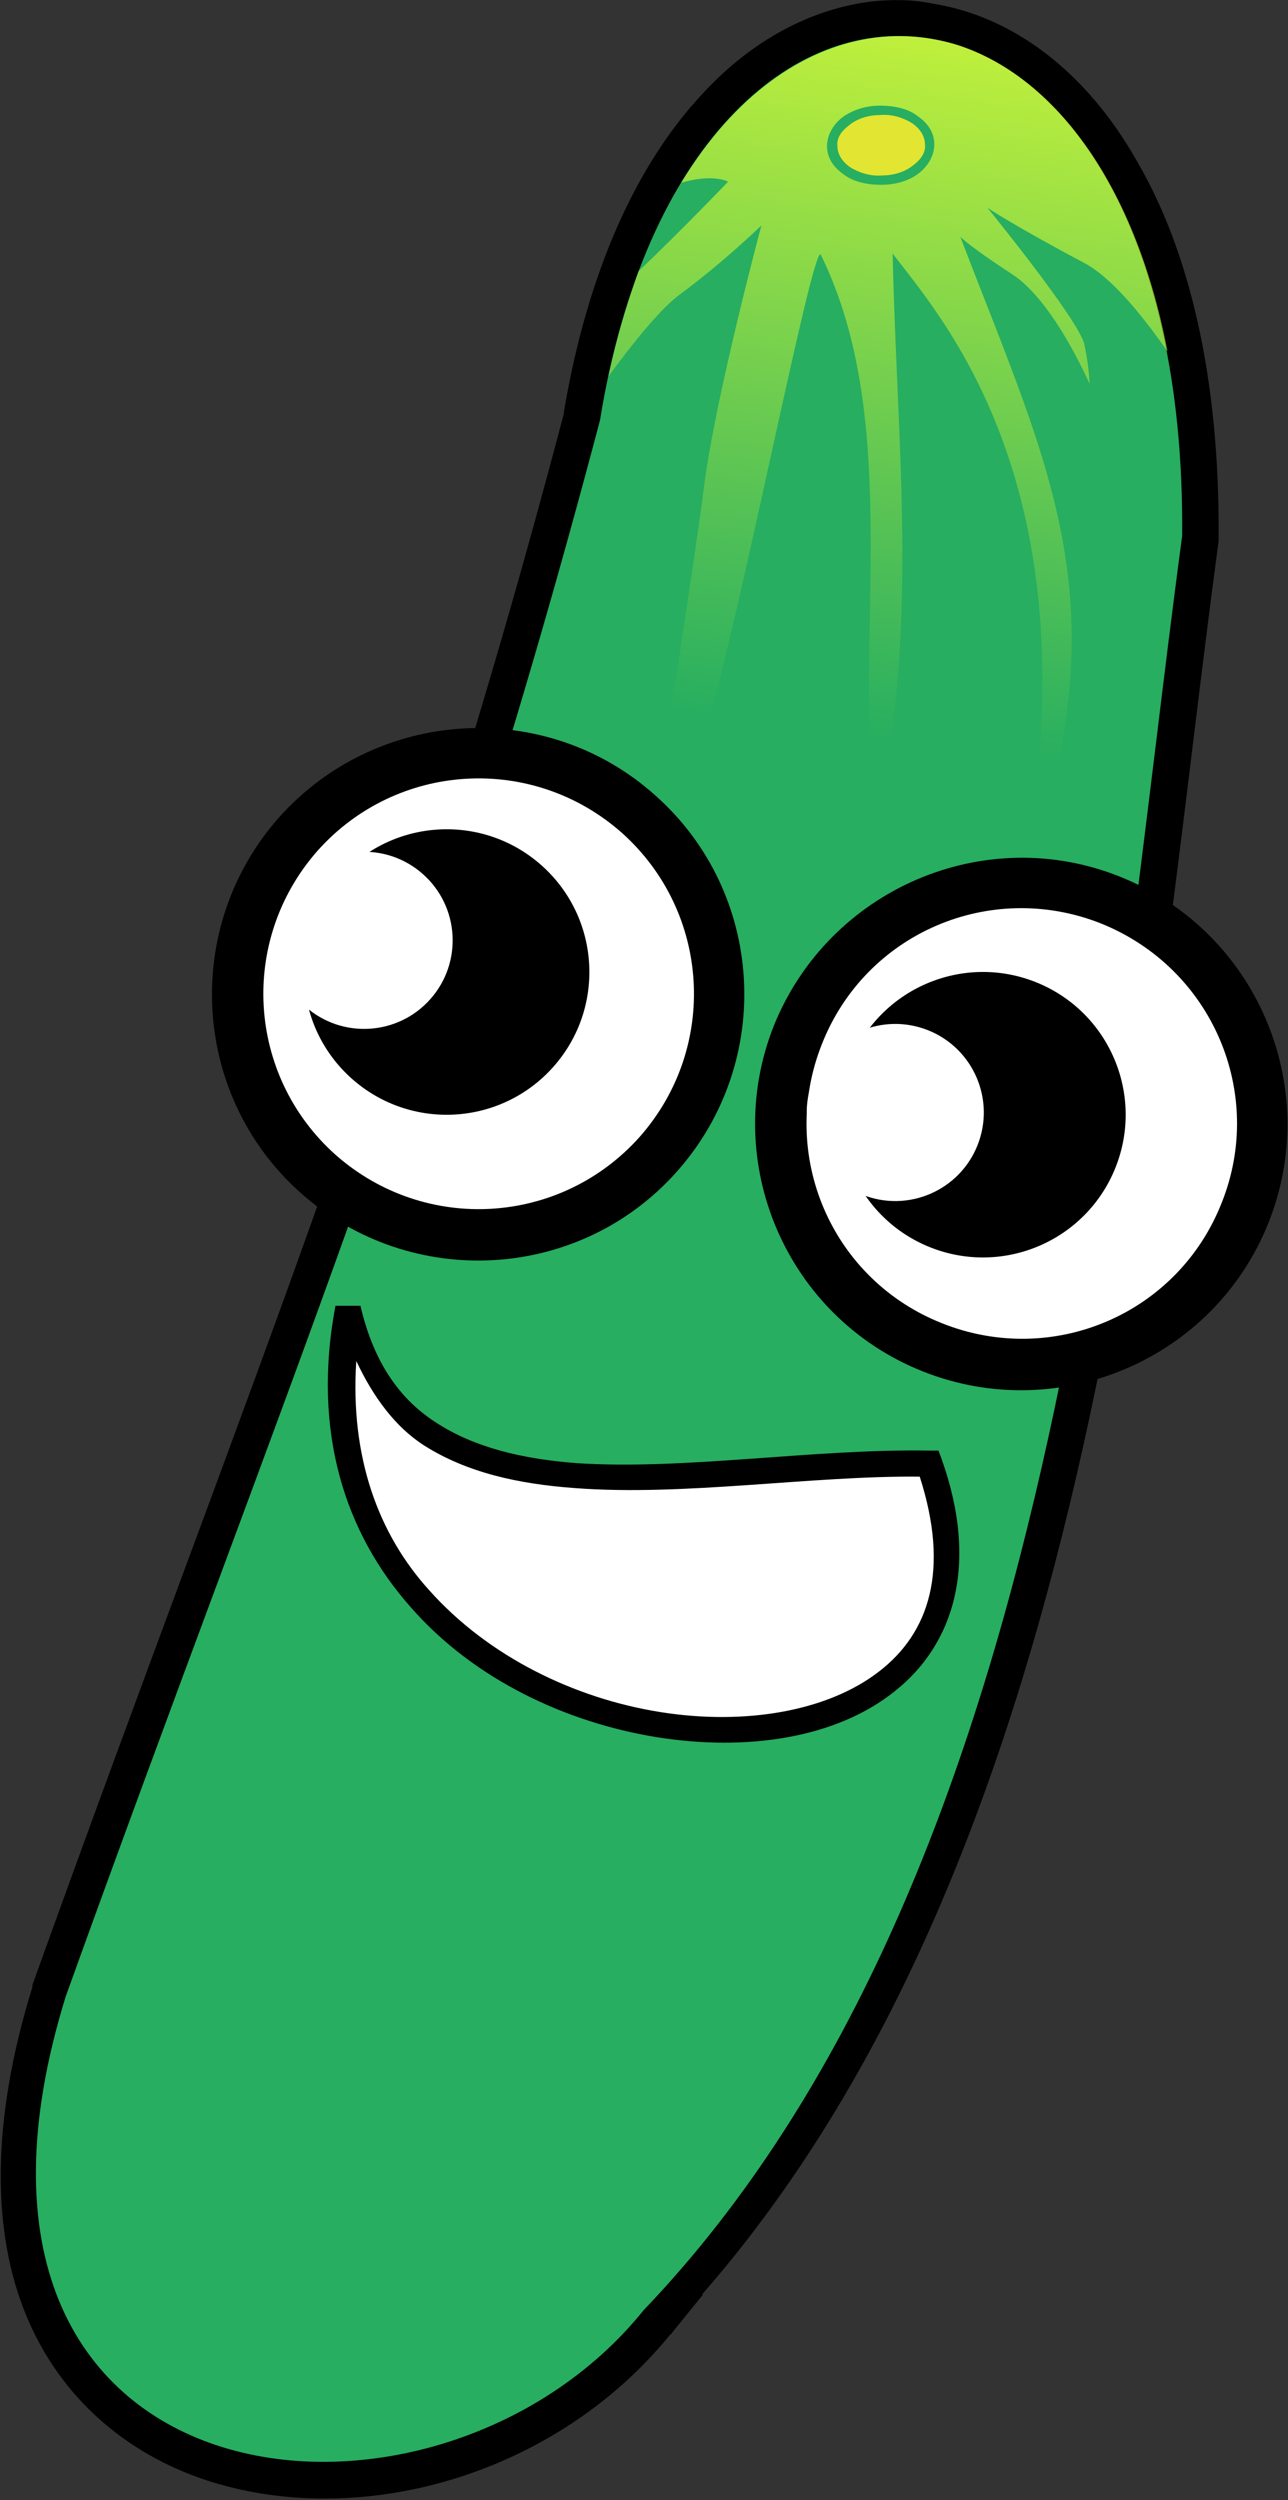 <?xml version="1.0" encoding="utf-8"?>
<!-- Generator: Adobe Illustrator 21.1.0, SVG Export Plug-In . SVG Version: 6.00 Build 0)  -->
<svg version="1.1"
	 id="svg7383" inkscape:version="0.92.1 r15371" sodipodi:docname="Sarip-purewisdom1-SmallCucumber.svg" xmlns:cc="http://creativecommons.org/ns#" xmlns:dc="http://purl.org/dc/elements/1.1/" xmlns:inkscape="http://www.inkscape.org/namespaces/inkscape" xmlns:rdf="http://www.w3.org/1999/02/22-rdf-syntax-ns#" xmlns:sodipodi="http://sodipodi.sourceforge.net/DTD/sodipodi-0.dtd" xmlns:svg="http://www.w3.org/2000/svg"
	 xmlns="http://www.w3.org/2000/svg" xmlns:xlink="http://www.w3.org/1999/xlink" x="0px" y="0px" viewBox="0 0 102.4 198.7"
	 style="enable-background:new 0 0 102.4 198.7;" xml:space="preserve">
<rect x="0" y="0" width="102.4" height="198.7" fill="#333333" stroke="none"/>
<style type="text/css">
	.st0{fill:#27AE60;}
	.st1{fill:url(#path13325-0-6-1-6-3_1_);}
	.st2{fill:#E2E531;}
	.st3{fill:#FFFFFF;}
	.st4{fill:url(#path13325-0-6-1-6-3-2_1_);}
</style>
<sodipodi:namedview  bordercolor="#666666" borderopacity="1.0" id="base" inkscape:current-layer="layer1" inkscape:cx="428.76476" inkscape:cy="197.99299" inkscape:document-units="mm" inkscape:pagecheckerboard="true" inkscape:pageopacity="0.0" inkscape:pageshadow="2" inkscape:window-height="705" inkscape:window-maximized="1" inkscape:window-width="1366" inkscape:window-x="-8" inkscape:window-y="-8" inkscape:zoom="0.35" pagecolor="#ffffff" showgrid="false">
	</sodipodi:namedview>
<g id="layer1" transform="translate(15.851,-64.126)" inkscape:groupmode="layer" inkscape:label="Layer 1">
	<g id="g13536" transform="translate(133.1,3.742)">
		<g id="g13518">
			<path id="path13323-0-3-7-6-8-0" inkscape:connector-curvature="0" d="M301.4,50.6c-5.8,0.7-11.5,3.7-16.2,8.8
				c-6.3,6.7-11.1,17-13.4,30.8l0.1-0.3c-15.3,58.1-30.2,92.9-51.1,151.1l0,0.1l0,0.1c-4,12.9-3.9,23.5-0.6,31.5
				c3.3,8,9.7,13.3,17.2,15.8c14.8,4.9,33.6-0.4,44.6-13.9l0,0c0,0,0.1-0.1,0.1-0.1c0,0,0.1,0,0.1-0.1l3-3.7l-0.1,0
				c38.3-43.8,42.6-116.5,49.6-168.3l0-0.2l0-0.2c0.1-15.3-2.8-27.4-7.8-36c-4.9-8.7-12-14-19.7-15.2
				C305.3,50.4,303.4,50.3,301.4,50.6L301.4,50.6z M306.2,57.5c5.3,0.8,10.6,4.5,14.7,11.8c4.1,7.3,6.9,18.1,6.8,32.4
				c-7.2,53.7-12,127.7-50.8,168.1l-0.3,0.3c-9.1,11.2-25.5,15.6-37.1,11.7c-5.8-1.9-10.4-5.7-13-11.9c-2.5-6.1-2.9-14.9,0.8-26.8
				c20.8-58,35.9-93.1,51.3-151.6l0-0.2l0-0.2c2.1-12.8,6.5-21.8,11.6-27.2C295.4,58.6,300.9,56.7,306.2,57.5L306.2,57.5z"/>
			<path id="path13323-0-3-7-2-0" inkscape:connector-curvature="0" sodipodi:nodetypes="cccccc" class="st0" d="M279.5,272.2
				c40.1-41.9,44.5-116.8,51.7-170.3c0.5-59.5-47.3-64.2-55.9-11.1c-15.3,58.3-30.3,93.3-51.2,151.4
				C208.6,291.8,259.4,297.2,279.5,272.2L279.5,272.2z"/>
			
				<linearGradient id="path13325-0-6-1-6-3_1_" gradientUnits="userSpaceOnUse" x1="-292.188" y1="406.456" x2="-293.814" y2="396.857" gradientTransform="matrix(-8.365 -2.585 2.647 -8.169 -3212.361 2617.212)">
				<stop  offset="0" style="stop-color:#C3F13B"/>
				<stop  offset="1" style="stop-color:#C3F13B;stop-opacity:0"/>
			</linearGradient>
			<path id="path13325-0-6-1-6-3" inkscape:connector-curvature="0" sodipodi:nodetypes="ccccccccccccscccccccccc" class="st1" d="
				M309.7,54.8c8.9,2.9,16.9,12.8,20.1,29.4c-2.6-3.7-5.4-7.1-8-8.5c-6.8-3.6-9.3-5.3-9.3-5.3s8.8,10.8,9.3,13.1
				c0.5,2.3,0.5,3.8,0.5,3.8s-3.4-7.9-7.4-10.5c-4-2.6-5-3.6-5-3.6c8.8,23,15.9,35.8,5.6,63.1c8-38.3-7.3-55.2-12.1-61.5
				c0.4,18.7,2.6,36.2-1.6,54.6c-2.3-17.1,2.7-38.2-5.3-54.5c-0.8-1.2-8.2,37.2-11.3,46.5c-3,9.4-5.5,12.8-5.5,12.8
				s4.5-28.5,5.6-37.1c1.1-8.6,5.5-25,5.5-25s-3.6,3.5-7.8,6.6c-1.8,1.3-4.4,4.5-6.9,7.9c0.8-3.7,1.8-7,2.9-10.1
				c4.2-4,8.6-8.6,8.6-8.6s-1.4-0.8-4.5,0.1C290.3,56.2,300.5,51.8,309.7,54.8L309.7,54.8z"/>
			
				<ellipse id="path13396-9-4-0-0-6" transform="matrix(1 -2.103698e-02 2.103698e-02 1 -1.288 6.374)" class="st2" cx="302.3" cy="64.4" rx="4.7" ry="3.4"/>
			
				<ellipse id="path13421-6-9-6-8-2" transform="matrix(0.37 -0.929 0.929 0.37 51.9 393.172)" class="st3" cx="315.8" cy="158.3" rx="23.1" ry="23.1"/>
			<path id="path13421-6-9-6-8-2-8" inkscape:connector-curvature="0" d="M325.3,134.6c13.1,5.2,19.5,20.1,14.3,33.2
				c-5.2,13.1-20.1,19.5-33.2,14.3c-13.1-5.2-19.5-20.1-14.3-33.2C297.3,135.8,312.2,129.4,325.3,134.6z M323.5,139.1
				c-10.6-4.2-22.6,0.9-26.8,11.6c-4.2,10.6,0.9,22.6,11.6,26.8c10.6,4.2,22.6-0.9,26.8-11.6C339.2,155.3,334.1,143.4,323.5,139.1
				L323.5,139.1z"/>
			
				<ellipse id="path13421-8-2-6-0-4-5" transform="matrix(0.37 -0.929 0.929 0.37 50.43 389.192)" cx="312.1" cy="157.4" rx="13.7" ry="13.7"/>
			
				<ellipse id="path13421-8-6-7-5-6-5-3" transform="matrix(0.37 -0.929 0.929 0.37 45.304 381.25)" class="st3" cx="303.7" cy="157.2" rx="8.5" ry="8.5"/>
			
				<ellipse id="path13421-7-4-6-8-8-3" transform="matrix(0.664 -0.748 0.748 0.664 -20.467 246.115)" class="st3" cx="263.7" cy="145.8" rx="23.1" ry="23.1"/>
			<path id="path13421-7-4-6-8-8-3-1" inkscape:connector-curvature="0" d="M280.6,126.7c10.5,9.3,11.5,25.5,2.1,36.1
				c-9.3,10.5-25.5,11.5-36.1,2.1c-10.5-9.3-11.5-25.5-2.1-36.1C253.9,118.4,270.1,117.4,280.6,126.7L280.6,126.7z M277.4,130.4
				c-8.6-7.6-21.6-6.8-29.2,1.7c-7.6,8.6-6.8,21.6,1.7,29.2c8.6,7.6,21.6,6.8,29.2-1.7C286.7,151,285.9,138,277.4,130.4z"/>
			
				<ellipse id="path13421-8-3-52-9-4-5-5" transform="matrix(0.664 -0.748 0.748 0.664 -19.952 243.06)" cx="260.5" cy="143.7" rx="13.7" ry="13.7"/>
			
				<ellipse id="path13421-8-6-1-4-1-5-4-4" transform="matrix(0.664 -0.748 0.748 0.664 -20.312 236.167)" class="st3" cx="252.7" cy="140.7" rx="8.5" ry="8.5"/>
			<path id="path13482-3-9-51-2-0" inkscape:connector-curvature="0" sodipodi:nodetypes="ccc" class="st3" d="M306.9,191
				c-21.6-0.4-50.3,8.4-55.8-14.9C242.1,223.5,321,230.4,306.9,191z"/>
			<path id="path13396-9-4-0-0-6-0" inkscape:connector-curvature="0" class="st0" d="M302.2,60.6c1.4,0,2.7,0.3,3.6,1
				c1,0.7,1.6,1.6,1.6,2.7c0,1.1-0.6,2.1-1.5,2.8c-0.9,0.7-2.2,1.1-3.6,1.1c-1.4,0-2.7-0.3-3.6-1c-1-0.7-1.6-1.6-1.6-2.7
				c0-1.1,0.6-2.1,1.5-2.8C299.6,61,300.8,60.6,302.2,60.6L302.2,60.6z M302.3,61.4c-1.2,0-2.3,0.4-3,1c-0.8,0.6-1.2,1.3-1.1,2
				c0,0.8,0.5,1.5,1.2,2c0.8,0.5,1.9,0.9,3.1,0.8c1.2,0,2.3-0.4,3-1c0.8-0.6,1.2-1.3,1.1-2c0-0.8-0.5-1.5-1.2-2
				C304.6,61.8,303.5,61.4,302.3,61.4z"/>
			<path id="path13482-3-9-51-2-0-3" inkscape:connector-curvature="0" d="M252.3,175.8l-2.4,0c-2.3,12.2,1,21.9,7.2,28.9
				c6.1,7,15,11.1,23.6,12.5c8.7,1.4,17.3,0.1,22.9-4.4c5.7-4.5,8.1-12.2,4.5-22.3l-0.3-0.8l-0.9,0c-11-0.2-23.5,1.9-33.9,1.2
				c-5.2-0.4-9.7-1.5-13.3-3.8C256.2,184.9,253.6,181.4,252.3,175.8L252.3,175.8z M251.9,181.1c1.6,3.4,3.7,6.3,6.5,8.1
				c4.1,2.6,9,3.7,14.5,4.1c10.5,0.8,22.6-1.2,33.1-1.1c2.9,9,0.9,15-3.9,18.7c-4.9,3.8-12.8,5.2-21,3.9
				c-8.2-1.3-16.5-5.3-22.2-11.7C254.1,197.7,251.3,190.3,251.9,181.1L251.9,181.1z"/>
		</g>
	</g>
	<g id="g13629" inkscape:export-xdpi="300" inkscape:export-ydpi="300">
		<g id="g13536-4" transform="matrix(0.828,0,0,0.828,12.723,26.072)">
			<g id="g13518-4">
				<path id="path13323-0-3-7-6-8-0-9" inkscape:connector-curvature="0" d="M49.2,46.1c-5.8,0.7-11.5,3.7-16.2,8.8
					c-6.3,6.7-11.1,17-13.4,30.8l0.1-0.3c-15.3,58.1-30.2,92.9-51.1,151.1l0,0.1l0,0.1c-4,12.9-3.9,23.5-0.6,31.5
					c3.3,8,9.7,13.3,17.2,15.8c14.8,4.9,33.6-0.4,44.6-13.9l0,0c0,0,0.1-0.1,0.1-0.1c0,0,0.1,0,0.1-0.1l3-3.7l-0.1,0
					c38.3-43.8,42.6-116.5,49.6-168.3l0-0.2l0-0.2c0.1-15.3-2.8-27.4-7.8-36c-4.9-8.7-12-14-19.7-15.2
					C53.1,45.9,51.1,45.9,49.2,46.1L49.2,46.1z M54,53c5.3,0.8,10.6,4.5,14.7,11.8c4.1,7.3,6.9,18.1,6.8,32.4
					c-7.2,53.7-12,127.7-50.8,168.1l-0.3,0.3c-9.1,11.2-25.5,15.6-37.1,11.7c-5.8-1.9-10.4-5.7-13-11.9c-2.5-6.1-2.9-14.9,0.8-26.8
					C-4,180.7,11,145.6,26.4,87.1l0-0.2l0-0.2C28.6,74,33,65,38.1,59.6C43.1,54.2,48.7,52.2,54,53L54,53z"/>
				<path id="path13323-0-3-7-2-0-2" inkscape:connector-curvature="0" sodipodi:nodetypes="cccccc" class="st0" d="M27.3,267.7
					C67.4,225.8,71.8,150.9,79,97.4c0.5-59.5-47.3-64.2-55.9-11.1C7.7,144.6-7.3,179.5-28.2,237.6C-43.6,287.3,7.2,292.7,27.3,267.7
					L27.3,267.7z"/>
				
					<linearGradient id="path13325-0-6-1-6-3-2_1_" gradientUnits="userSpaceOnUse" x1="-210.207" y1="460.113" x2="-211.833" y2="450.513" gradientTransform="matrix(-6.929 -2.142 2.193 -6.767 -2410.166 2711.289)">
					<stop  offset="0" style="stop-color:#C3F13B"/>
					<stop  offset="1" style="stop-color:#C3F13B;stop-opacity:0"/>
				</linearGradient>
				
					<path id="path13325-0-6-1-6-3-2" inkscape:connector-curvature="0" sodipodi:nodetypes="ccccccccccccscccccccccc" class="st4" d="
					M57.5,50.3c8.9,2.9,16.9,12.8,20.1,29.4c-2.6-3.7-5.4-7.1-8-8.5c-6.8-3.6-9.3-5.3-9.3-5.3s8.8,10.8,9.3,13.1
					c0.5,2.3,0.5,3.8,0.5,3.8s-3.4-7.9-7.4-10.5c-4-2.6-5-3.6-5-3.6c8.8,23,15.9,35.8,5.6,63.1c8-38.3-7.3-55.2-12.1-61.5
					c0.4,18.7,2.6,36.2-1.6,54.6c-2.3-17.1,2.7-38.2-5.3-54.5c-0.8-1.2-8.2,37.2-11.3,46.5c-3,9.4-5.5,12.8-5.5,12.8
					s4.5-28.5,5.6-37.1c1.1-8.6,5.5-25,5.5-25s-3.6,3.5-7.8,6.6c-1.8,1.3-4.4,4.5-6.9,7.9c0.8-3.7,1.8-7,2.9-10.1
					c4.2-4,8.6-8.6,8.6-8.6s-1.4-0.8-4.5,0.1C38.1,51.7,48.3,47.4,57.5,50.3L57.5,50.3z"/>
				
					<ellipse id="path13396-9-4-0-0-6-5" transform="matrix(1 -2.103698e-02 2.103698e-02 1 -1.249 1.067)" class="st2" cx="50.1" cy="59.9" rx="4.7" ry="3.4"/>
				
					<ellipse id="path13421-6-9-6-8-2-5" transform="matrix(0.37 -0.929 0.929 0.37 -102.864 156.014)" class="st3" cx="63.6" cy="153.8" rx="23.1" ry="23.1"/>
				<path id="path13421-6-9-6-8-2-8-1" inkscape:connector-curvature="0" d="M73,130.1c13.1,5.2,19.5,20.1,14.3,33.2
					c-5.2,13.1-20.1,19.5-33.2,14.3c-13.1-5.2-19.5-20.1-14.3-33.2C45.1,131.3,60,124.9,73,130.1z M71.2,134.6
					c-10.6-4.2-22.6,0.9-26.8,11.6c-4.2,10.6,0.9,22.6,11.6,26.8c10.6,4.2,22.6-0.9,26.8-11.6C87,150.9,81.9,138.9,71.2,134.6
					L71.2,134.6z"/>
				
					<ellipse id="path13421-8-2-6-0-4-5-3" transform="matrix(0.37 -0.929 0.929 0.37 -104.334 152.033)" cx="59.9" cy="152.9" rx="13.7" ry="13.7"/>
				
					<ellipse id="path13421-8-6-7-5-6-5-3-6" transform="matrix(0.37 -0.929 0.929 0.37 -109.46 144.091)" class="st3" cx="51.5" cy="152.7" rx="8.5" ry="8.5"/>
				
					<ellipse id="path13421-7-4-6-8-8-3-9" transform="matrix(0.664 -0.748 0.748 0.664 -101.845 56.031)" class="st3" cx="11.4" cy="141.4" rx="23.1" ry="23.1"/>
				<path id="path13421-7-4-6-8-8-3-1-9" inkscape:connector-curvature="0" d="M28.4,122.3c10.5,9.3,11.5,25.5,2.1,36.1
					c-9.3,10.5-25.5,11.5-36.1,2.1c-10.5-9.3-11.5-25.5-2.1-36.1C1.7,113.9,17.9,112.9,28.4,122.3L28.4,122.3z M25.2,125.9
					c-8.6-7.6-21.6-6.8-29.2,1.7c-7.6,8.6-6.8,21.6,1.7,29.2c8.6,7.6,21.6,6.8,29.2-1.7C34.5,146.5,33.7,133.5,25.2,125.9z"/>
				
					<ellipse id="path13421-8-3-52-9-4-5-5-6" transform="matrix(0.664 -0.748 0.748 0.664 -101.329 52.975)" cx="8.3" cy="139.3" rx="13.7" ry="13.7"/>
				
					<ellipse id="path13421-8-6-1-4-1-5-4-4-9" transform="matrix(0.664 -0.748 0.748 0.664 -101.69 46.083)" class="st3" cx="0.4" cy="136.2" rx="8.5" ry="8.5"/>
				<path id="path13482-3-9-51-2-0-5" inkscape:connector-curvature="0" sodipodi:nodetypes="ccc" class="st3" d="M54.7,186.5
					c-21.6-0.4-50.3,8.4-55.8-14.9C-10.2,219,68.7,225.9,54.7,186.5z"/>
				<path id="path13396-9-4-0-0-6-0-8" inkscape:connector-curvature="0" class="st0" d="M50,56.1c1.4,0,2.7,0.3,3.6,1
					c1,0.7,1.6,1.6,1.6,2.7c0,1.1-0.6,2.1-1.5,2.8c-0.9,0.7-2.2,1.1-3.6,1.1c-1.4,0-2.7-0.3-3.6-1c-1-0.7-1.6-1.6-1.6-2.7
					c0-1.1,0.6-2.1,1.5-2.8C47.4,56.5,48.6,56.1,50,56.1L50,56.1z M50,57c-1.2,0-2.3,0.4-3,1c-0.8,0.6-1.2,1.3-1.1,2
					c0,0.8,0.5,1.5,1.2,2c0.8,0.5,1.9,0.9,3.1,0.8c1.2,0,2.3-0.4,3-1c0.8-0.6,1.2-1.3,1.1-2c0-0.8-0.5-1.5-1.2-2
					C52.3,57.3,51.2,56.9,50,57z"/>
				<path id="path13482-3-9-51-2-0-3-9" inkscape:connector-curvature="0" d="M0.1,171.3l-2.4,0c-2.3,12.2,1,21.9,7.2,28.9
					c6.1,7,15,11.1,23.6,12.5c8.7,1.4,17.3,0.1,22.9-4.4c5.7-4.5,8.1-12.2,4.5-22.3l-0.3-0.8l-0.9,0c-11-0.2-23.5,1.9-33.9,1.2
					c-5.2-0.4-9.7-1.5-13.3-3.8C4,180.4,1.4,176.9,0.1,171.3L0.1,171.3z M-0.3,176.6c1.6,3.4,3.7,6.3,6.5,8.1
					c4.1,2.6,9,3.7,14.5,4.1c10.5,0.8,22.6-1.2,33.1-1.1c2.9,9,0.9,15-3.9,18.7c-4.9,3.8-12.8,5.2-21,3.9
					c-8.2-1.3-16.5-5.3-22.2-11.7C1.8,193.2-0.9,185.8-0.3,176.6L-0.3,176.6z"/>
			</g>
		</g>
	</g>
</g>
</svg>
